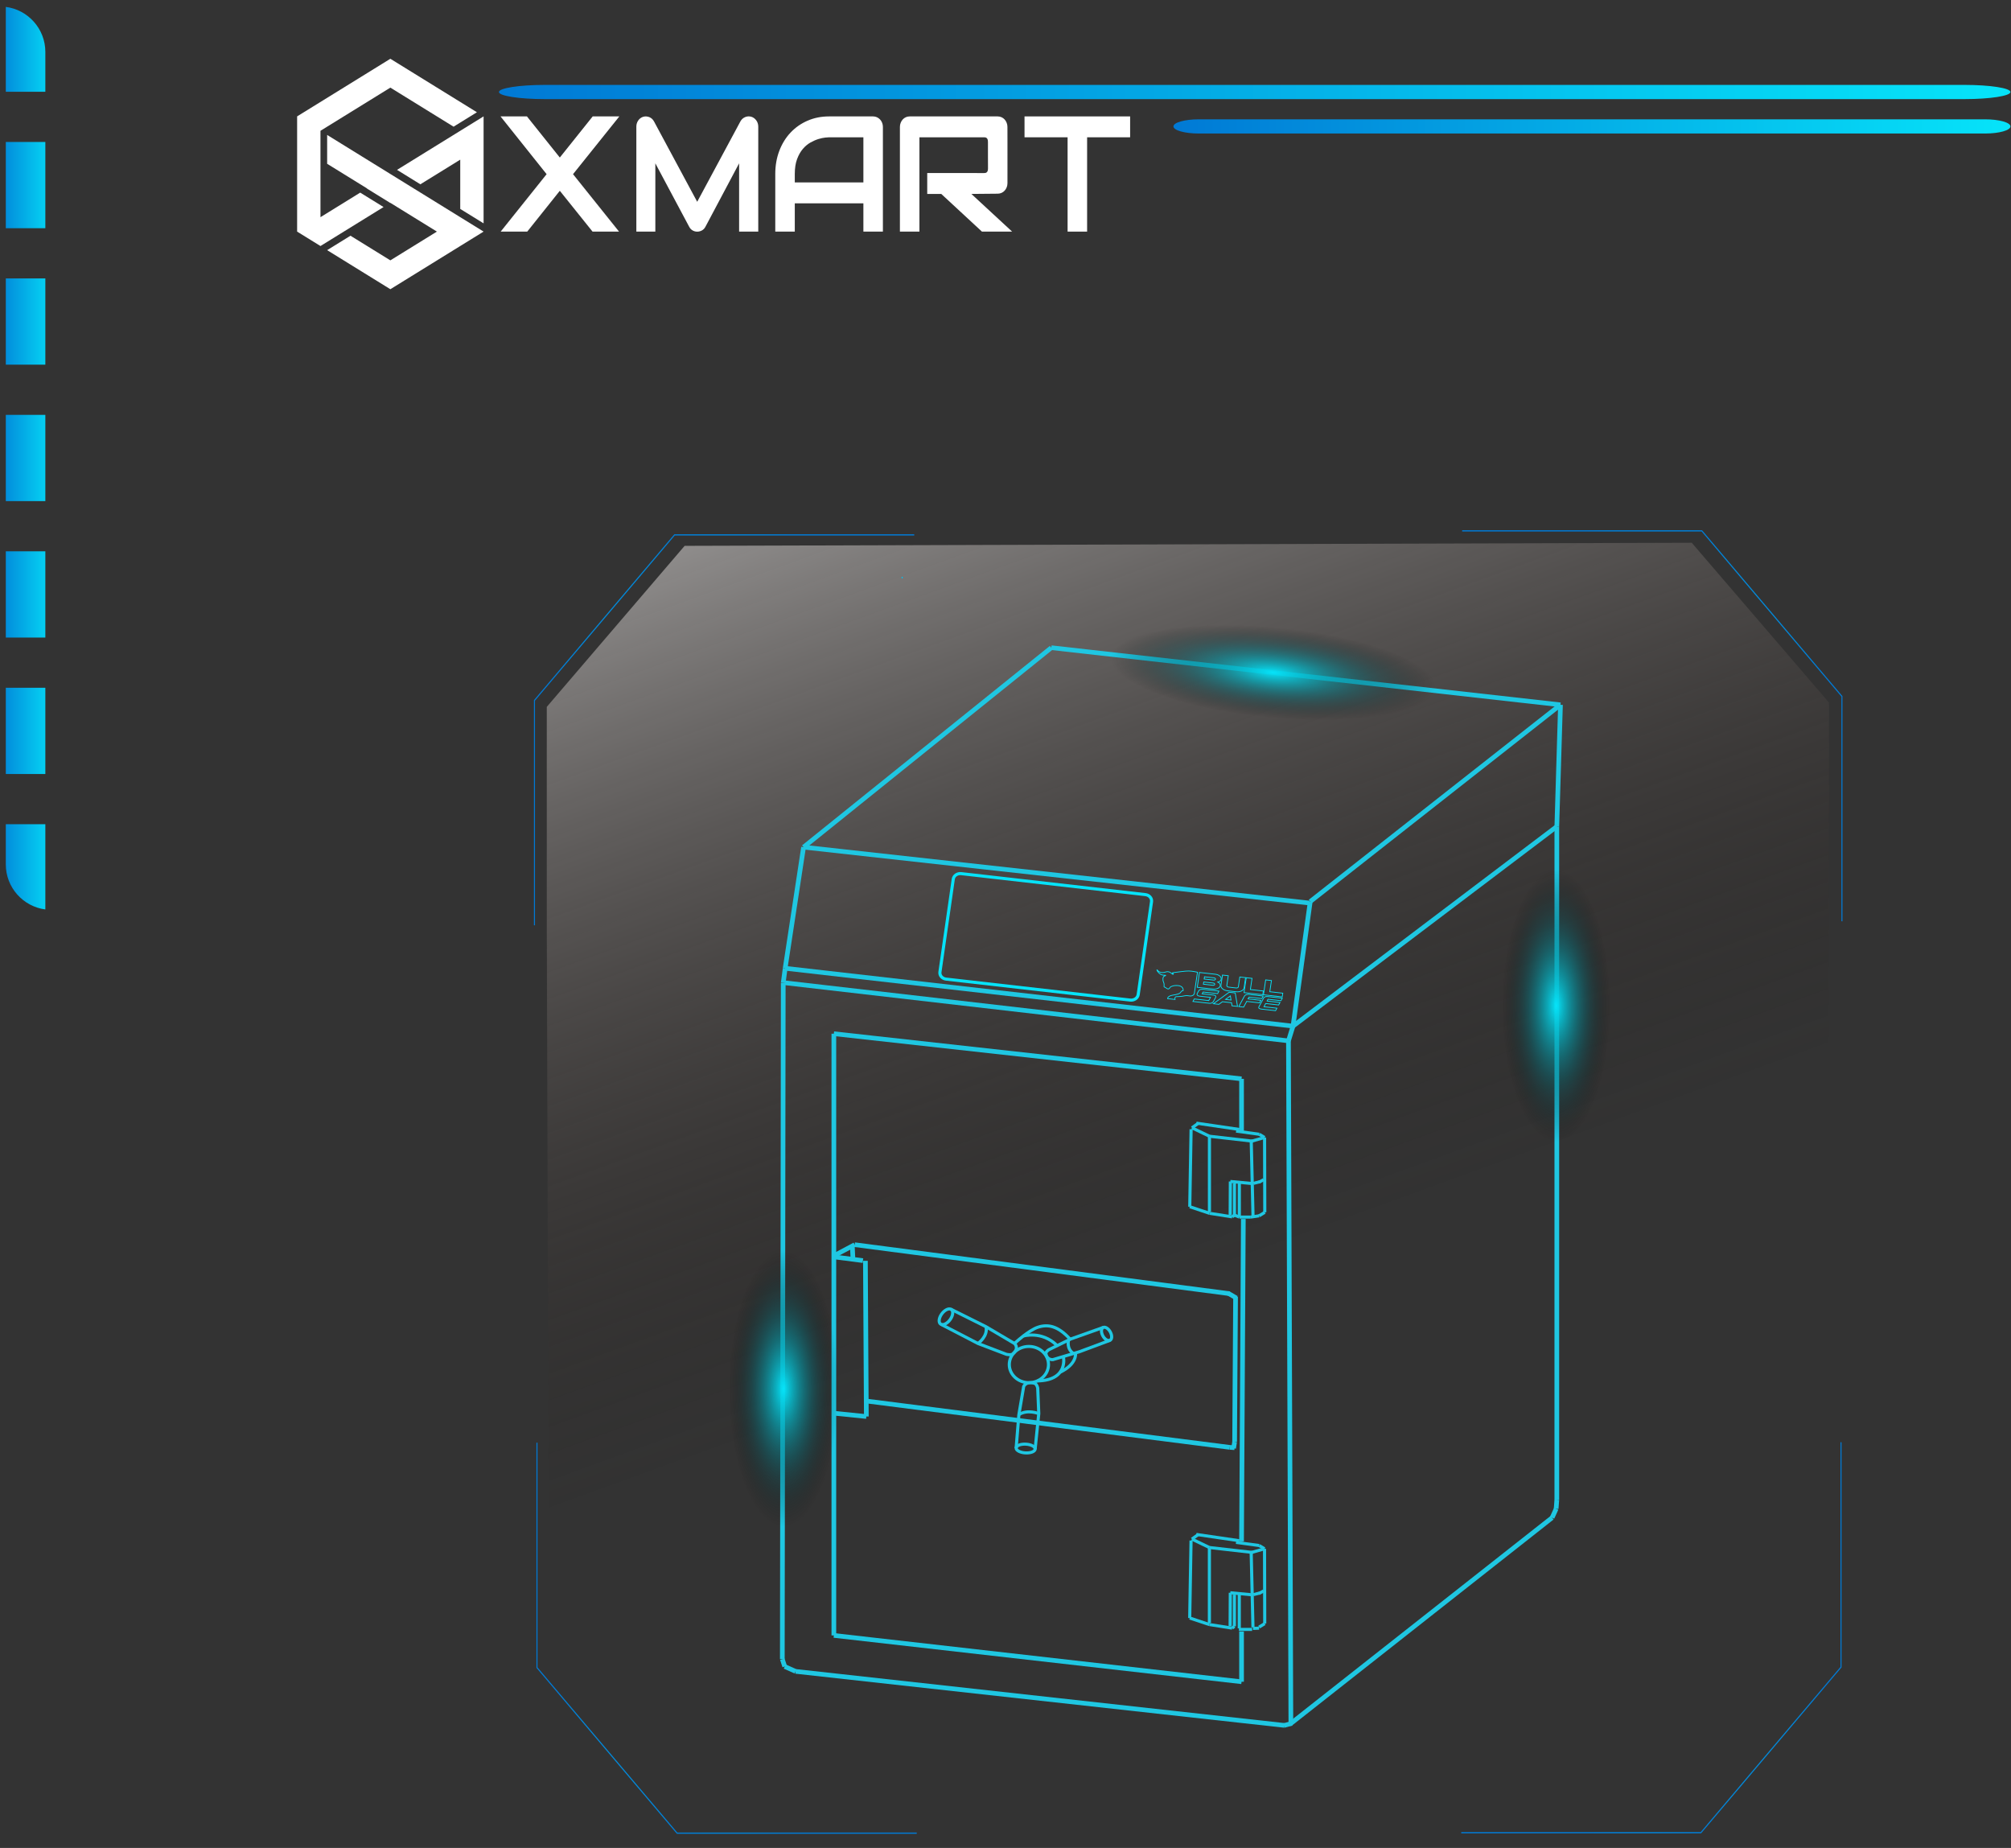 <?xml version="1.0" encoding="UTF-8" standalone="no"?>
<!-- Created with Inkscape (http://www.inkscape.org/) -->

<svg
   version="1.1"
   id="svg1049"
   width="1719.341"
   height="1579.687"
   viewBox="0 0 1719.341 1579.687"
   xmlns:xlink="http://www.w3.org/1999/xlink"
   xmlns="http://www.w3.org/2000/svg"
   xmlns:svg="http://www.w3.org/2000/svg">
  <rect x="0" y="0" width="1719.341" height="1579.687" fill="#333333" stroke="none"/>
  <defs
     id="defs1053">
    <linearGradient
       x1="0"
       y1="0"
       x2="1"
       y2="0"
       gradientUnits="userSpaceOnUse"
       gradientTransform="matrix(-533.582,1366.368,1366.368,533.582,2496.709,274.407)"
       spreadMethod="pad"
       id="linearGradient16115">
      <stop
         style="stop-color:#1e120d;stop-opacity:0;"
         offset="0.468"
         id="stop16111" />
      <stop
         style="stop-color:#f4f4f4;stop-opacity:0.934;"
         offset="1"
         id="stop16113" />
    </linearGradient>
    <linearGradient
       x1="0"
       y1="0"
       x2="1"
       y2="0"
       gradientUnits="userSpaceOnUse"
       gradientTransform="matrix(-41.292,0,0,-41.292,201.437,1705.181)"
       spreadMethod="pad"
       id="linearGradient7941">
      <stop
         style="stop-opacity:1;stop-color:#06e3f9"
         offset="0"
         id="stop7933" />
      <stop
         style="stop-opacity:1;stop-color:#06e3f9"
         offset="0.007"
         id="stop7935" />
      <stop
         style="stop-opacity:1;stop-color:#017ad5"
         offset="0.995"
         id="stop7937" />
      <stop
         style="stop-opacity:1;stop-color:#017ad5"
         offset="1"
         id="stop7939" />
    </linearGradient>
    <linearGradient
       x1="0"
       y1="0"
       x2="1"
       y2="0"
       gradientUnits="userSpaceOnUse"
       gradientTransform="matrix(-41.292,0,0,-41.292,201.437,1618.113)"
       spreadMethod="pad"
       id="linearGradient7965">
      <stop
         style="stop-opacity:1;stop-color:#06e3f9"
         offset="0"
         id="stop7957" />
      <stop
         style="stop-opacity:1;stop-color:#06e3f9"
         offset="0.007"
         id="stop7959" />
      <stop
         style="stop-opacity:1;stop-color:#017ad5"
         offset="0.995"
         id="stop7961" />
      <stop
         style="stop-opacity:1;stop-color:#017ad5"
         offset="1"
         id="stop7963" />
    </linearGradient>
    <linearGradient
       x1="0"
       y1="0"
       x2="1"
       y2="0"
       gradientUnits="userSpaceOnUse"
       gradientTransform="matrix(-41.292,0,0,-41.292,201.437,1530.611)"
       spreadMethod="pad"
       id="linearGradient7989">
      <stop
         style="stop-opacity:1;stop-color:#06e3f9"
         offset="0"
         id="stop7981" />
      <stop
         style="stop-opacity:1;stop-color:#06e3f9"
         offset="0.007"
         id="stop7983" />
      <stop
         style="stop-opacity:1;stop-color:#017ad5"
         offset="0.995"
         id="stop7985" />
      <stop
         style="stop-opacity:1;stop-color:#017ad5"
         offset="1"
         id="stop7987" />
    </linearGradient>
    <linearGradient
       x1="0"
       y1="0"
       x2="1"
       y2="0"
       gradientUnits="userSpaceOnUse"
       gradientTransform="matrix(-41.292,0,0,-41.292,201.437,1443.111)"
       spreadMethod="pad"
       id="linearGradient8013">
      <stop
         style="stop-opacity:1;stop-color:#06e3f9"
         offset="0"
         id="stop8005" />
      <stop
         style="stop-opacity:1;stop-color:#06e3f9"
         offset="0.007"
         id="stop8007" />
      <stop
         style="stop-opacity:1;stop-color:#017ad5"
         offset="0.995"
         id="stop8009" />
      <stop
         style="stop-opacity:1;stop-color:#017ad5"
         offset="1"
         id="stop8011" />
    </linearGradient>
    <linearGradient
       x1="0"
       y1="0"
       x2="1"
       y2="0"
       gradientUnits="userSpaceOnUse"
       gradientTransform="matrix(-41.292,0,0,-41.292,201.437,1355.609)"
       spreadMethod="pad"
       id="linearGradient8037">
      <stop
         style="stop-opacity:1;stop-color:#06e3f9"
         offset="0"
         id="stop8029" />
      <stop
         style="stop-opacity:1;stop-color:#06e3f9"
         offset="0.007"
         id="stop8031" />
      <stop
         style="stop-opacity:1;stop-color:#017ad5"
         offset="0.995"
         id="stop8033" />
      <stop
         style="stop-opacity:1;stop-color:#017ad5"
         offset="1"
         id="stop8035" />
    </linearGradient>
    <linearGradient
       x1="0"
       y1="0"
       x2="1"
       y2="0"
       gradientUnits="userSpaceOnUse"
       gradientTransform="matrix(-41.292,0,0,-41.292,201.437,1268.108)"
       spreadMethod="pad"
       id="linearGradient8061">
      <stop
         style="stop-opacity:1;stop-color:#06e3f9"
         offset="0"
         id="stop8053" />
      <stop
         style="stop-opacity:1;stop-color:#06e3f9"
         offset="0.007"
         id="stop8055" />
      <stop
         style="stop-opacity:1;stop-color:#017ad5"
         offset="0.995"
         id="stop8057" />
      <stop
         style="stop-opacity:1;stop-color:#017ad5"
         offset="1"
         id="stop8059" />
    </linearGradient>
    <linearGradient
       x1="0"
       y1="0"
       x2="1"
       y2="0"
       gradientUnits="userSpaceOnUse"
       gradientTransform="matrix(-41.292,0,0,-41.292,201.437,1180.923)"
       spreadMethod="pad"
       id="linearGradient8085">
      <stop
         style="stop-opacity:1;stop-color:#06e3f9"
         offset="0"
         id="stop8077" />
      <stop
         style="stop-opacity:1;stop-color:#06e3f9"
         offset="0.007"
         id="stop8079" />
      <stop
         style="stop-opacity:1;stop-color:#017ad5"
         offset="0.995"
         id="stop8081" />
      <stop
         style="stop-opacity:1;stop-color:#017ad5"
         offset="1"
         id="stop8083" />
    </linearGradient>
    <linearGradient
       x1="0"
       y1="0"
       x2="1"
       y2="0"
       gradientUnits="userSpaceOnUse"
       gradientTransform="matrix(-536.844,0,0,536.844,1453.869,1655.743)"
       spreadMethod="pad"
       id="linearGradient8765">
      <stop
         style="stop-opacity:1;stop-color:#06e3f9"
         offset="0"
         id="stop8757" />
      <stop
         style="stop-opacity:1;stop-color:#06e3f9"
         offset="0.007"
         id="stop8759" />
      <stop
         style="stop-opacity:1;stop-color:#017ad5"
         offset="0.995"
         id="stop8761" />
      <stop
         style="stop-opacity:1;stop-color:#017ad5"
         offset="1"
         id="stop8763" />
    </linearGradient>
    <linearGradient
       x1="0"
       y1="0"
       x2="1"
       y2="0"
       gradientUnits="userSpaceOnUse"
       gradientTransform="matrix(-969.47,0,0,969.47,1453.869,1677.812)"
       spreadMethod="pad"
       id="linearGradient8829">
      <stop
         style="stop-opacity:1;stop-color:#06e3f9"
         offset="0"
         id="stop8821" />
      <stop
         style="stop-opacity:1;stop-color:#06e3f9"
         offset="0.007"
         id="stop8823" />
      <stop
         style="stop-opacity:1;stop-color:#017ad5"
         offset="0.995"
         id="stop8825" />
      <stop
         style="stop-opacity:1;stop-color:#017ad5"
         offset="1"
         id="stop8827" />
    </linearGradient>
    <clipPath
       clipPathUnits="userSpaceOnUse"
       id="clipPath1403-3">
      <path
         d="m 742.849,1366.876 -0.302,-0.152 0.448,-0.895 0.301,0.151 0.305,0.152 -0.445,0.896 z"
         id="path1401-8" />
    </clipPath>
    <radialGradient
       fx="0"
       fy="0"
       cx="0"
       cy="0"
       r="1"
       gradientUnits="userSpaceOnUse"
       gradientTransform="matrix(0.91,0,0,-0.91,743.073,1366.424)"
       spreadMethod="pad"
       id="radialGradient1417-0">
      <stop
         style="stop-opacity:1;stop-color:#06e3f9"
         offset="0"
         id="stop1409-0" />
      <stop
         style="stop-opacity:1;stop-color:#06e3f9"
         offset="0.007"
         id="stop1411-6" />
      <stop
         style="stop-opacity:1;stop-color:#017ad5"
         offset="0.995"
         id="stop1413-9" />
      <stop
         style="stop-opacity:1;stop-color:#017ad5"
         offset="1"
         id="stop1415-1" />
    </radialGradient>
    <clipPath
       clipPathUnits="userSpaceOnUse"
       id="clipPath7903-3">
      <path
         d="m 164.363,1736.38 c 18.146,0 32.858,-14.712 32.858,-32.857 v 0 -553.913 553.913 c 0,18.145 -14.712,32.857 -32.858,32.857 z m 0,-553.912 c 0,-18.148 14.711,-32.858 32.858,-32.858 v 0 c -18.147,0 -32.858,14.71 -32.858,32.858 z"
         id="path7901-6" />
    </clipPath>
    <radialGradient
       fx="0"
       fy="0"
       cx="0"
       cy="0"
       r="1"
       gradientUnits="userSpaceOnUse"
       gradientTransform="matrix(-208.153,0,0,-208.153,180.792,1442.995)"
       spreadMethod="pad"
       id="radialGradient7917-7">
      <stop
         style="stop-opacity:1;stop-color:#06e3f9"
         offset="0"
         id="stop7909-0" />
      <stop
         style="stop-opacity:1;stop-color:#06e3f9"
         offset="0.007"
         id="stop7911-8" />
      <stop
         style="stop-opacity:1;stop-color:#017ad5"
         offset="0.995"
         id="stop7913-6" />
      <stop
         style="stop-opacity:1;stop-color:#017ad5"
         offset="1"
         id="stop7915-9" />
    </radialGradient>
    <clipPath
       clipPathUnits="userSpaceOnUse"
       id="clipPath7927-6">
      <path
         d="m 168.11,1677.973 h 25.363 v 25.549 c 0,14.78 -11.074,27.023 -25.363,28.867 v 0 z"
         id="path7925-1" />
    </clipPath>
    <clipPath
       clipPathUnits="userSpaceOnUse"
       id="clipPath7951-9">
      <path
         d="m 168.11,1590.472 h 25.363 v 55.282 H 168.11 Z"
         id="path7949-7" />
    </clipPath>
    <clipPath
       clipPathUnits="userSpaceOnUse"
       id="clipPath7975-6">
      <path
         d="m 168.11,1502.969 h 25.363 v 55.283 H 168.11 Z"
         id="path7973-2" />
    </clipPath>
    <clipPath
       clipPathUnits="userSpaceOnUse"
       id="clipPath7999-0">
      <path
         d="m 168.11,1415.47 h 25.363 v 55.282 H 168.11 Z"
         id="path7997-7" />
    </clipPath>
    <clipPath
       clipPathUnits="userSpaceOnUse"
       id="clipPath8023-7">
      <path
         d="m 168.11,1327.968 h 25.363 v 55.282 H 168.11 Z"
         id="path8021-3" />
    </clipPath>
    <clipPath
       clipPathUnits="userSpaceOnUse"
       id="clipPath8047-1">
      <path
         d="m 168.11,1240.466 h 25.363 v 55.283 H 168.11 Z"
         id="path8045-4" />
    </clipPath>
    <clipPath
       clipPathUnits="userSpaceOnUse"
       id="clipPath8071-9">
      <path
         d="m 168.11,1208.246 v -25.778 c 0,-14.782 11.076,-27.025 25.363,-28.87 v 0 54.648 z"
         id="path8069-6" />
    </clipPath>
    <clipPath
       clipPathUnits="userSpaceOnUse"
       id="clipPath8751-6">
      <path
         d="m 933.253,1660.295 c -8.963,0 -16.229,-2.037 -16.229,-4.551 v 0 c 0,-2.517 7.266,-4.554 16.229,-4.554 v 0 h 504.386 c 8.966,0 16.23,2.037 16.23,4.554 v 0 c 0,2.514 -7.264,4.551 -16.23,4.551 v 0 z"
         id="path8749-1" />
    </clipPath>
    <clipPath
       clipPathUnits="userSpaceOnUse"
       id="clipPath8775-3">
      <path
         d="M 0,1920 H 3072 V 0 H 0 Z"
         id="path8773-4" />
    </clipPath>
    <clipPath
       clipPathUnits="userSpaceOnUse"
       id="clipPath8815-1">
      <path
         d="m 513.706,1682.364 c -16.186,0 -29.308,-2.037 -29.308,-4.552 v 0 c 0,-2.516 13.122,-4.553 29.308,-4.553 v 0 h 910.855 c 16.191,0 29.308,2.037 29.308,4.553 v 0 c 0,2.515 -13.117,4.552 -29.308,4.552 v 0 z"
         id="path8813-9" />
    </clipPath>
    <clipPath
       clipPathUnits="userSpaceOnUse"
       id="clipPath8839-1">
      <path
         d="M 508.464,811.641 V 667.24 l 90.061,-106.391 h 153.853 v 0.786 H 598.801 L 509.13,667.566 v 144.075 z"
         id="path8837-9" />
    </clipPath>
    <radialGradient
       fx="0"
       fy="0"
       cx="0"
       cy="0"
       r="1"
       gradientUnits="userSpaceOnUse"
       gradientTransform="matrix(114.481,0,0,135.241,630.421,686.245)"
       spreadMethod="pad"
       id="radialGradient8853-7">
      <stop
         style="stop-opacity:1;stop-color:#06e3f9"
         offset="0"
         id="stop8845-5" />
      <stop
         style="stop-opacity:1;stop-color:#06e3f9"
         offset="0.007"
         id="stop8847-0" />
      <stop
         style="stop-opacity:1;stop-color:#017ad5"
         offset="0.995"
         id="stop8849-0" />
      <stop
         style="stop-opacity:1;stop-color:#017ad5"
         offset="1"
         id="stop8851-9" />
    </radialGradient>
    <clipPath
       clipPathUnits="userSpaceOnUse"
       id="clipPath8893-2">
      <path
         d="M 0,1920 H 3072 V 0 H 0 Z"
         id="path8891-5" />
    </clipPath>
    <clipPath
       clipPathUnits="userSpaceOnUse"
       id="clipPath9341-2">
      <path
         d="m 1044.99,1395.8 h 233.05 V 800.027 h -233.05 z"
         id="path9339-8" />
    </clipPath>
    <clipPath
       clipPathUnits="userSpaceOnUse"
       id="clipPath9345-0">
      <path
         d="m 1044.989,1097.914 c 0,-164.519 52.169,-297.887 116.525,-297.887 v 0 c 64.205,0 116.282,132.738 116.523,296.731 v 0 2.311 c -0.241,163.993 -52.318,296.732 -116.523,296.732 v 0 c -64.356,0 -116.525,-133.368 -116.525,-297.887"
         id="path9343-9" />
    </clipPath>
    <radialGradient
       fx="0"
       fy="0"
       cx="0"
       cy="0"
       r="1"
       gradientUnits="userSpaceOnUse"
       gradientTransform="matrix(0,-297.876,116.528,0,1161.514,1097.914)"
       spreadMethod="pad"
       id="radialGradient9353-4">
      <stop
         style="stop-opacity:1;stop-color:#06e3f9"
         offset="0"
         id="stop9347-0" />
      <stop
         style="stop-color:#000000;stop-opacity:0;"
         offset="0.297"
         id="stop9349-7" />
      <stop
         style="stop-color:#000000;stop-opacity:0;"
         offset="1"
         id="stop9351-4" />
    </radialGradient>
    <clipPath
       clipPathUnits="userSpaceOnUse"
       id="clipPath9375-7">
      <path
         d="M 550.464,1147.39 H 783.513 V 551.615 H 550.464 Z"
         id="path9373-6" />
    </clipPath>
    <clipPath
       clipPathUnits="userSpaceOnUse"
       id="clipPath9379-0">
      <path
         d="m 550.464,849.502 c 0,-164.519 52.17,-297.887 116.525,-297.887 v 0 c 64.355,0 116.524,133.368 116.524,297.887 v 0 c 0,164.518 -52.169,297.886 -116.524,297.886 v 0 c -64.355,0 -116.525,-133.368 -116.525,-297.886"
         id="path9377-3" />
    </clipPath>
    <radialGradient
       fx="0"
       fy="0"
       cx="0"
       cy="0"
       r="1"
       gradientUnits="userSpaceOnUse"
       gradientTransform="matrix(0,-297.876,116.528,0,666.989,849.501)"
       spreadMethod="pad"
       id="radialGradient9387-0">
      <stop
         style="stop-opacity:1;stop-color:#06e3f9"
         offset="0"
         id="stop9381-4" />
      <stop
         style="stop-color:#000000;stop-opacity:0;"
         offset="0.301"
         id="stop9383-5" />
      <stop
         style="stop-color:#000000;stop-opacity:0;"
         offset="1"
         id="stop9385-7" />
    </radialGradient>
    <clipPath
       clipPathUnits="userSpaceOnUse"
       id="clipPath9409-4">
      <path
         d="m 590.61,1502.08 h 779.41 V 1125.8 H 590.61 Z"
         id="path9407-3" />
    </clipPath>
    <clipPath
       clipPathUnits="userSpaceOnUse"
       id="clipPath9413-1">
      <path
         d="m 873.853,1417.984 c -136.217,-0.161 -237.212,-26.57 -243.157,-68.897 v 0 c -0.174,-1.237 -0.265,-2.476 -0.275,-3.719 v 0 -0.444 c 0.419,-52.929 148.004,-109.972 336.143,-128.887 v 0 c 40.907,-4.113 80.454,-6.093 117.446,-6.146 v 0 h 3.041 c 136.071,0.197 236.941,26.599 242.881,68.896 v 0 c 0.169,1.208 0.26,2.415 0.273,3.628 v 0 0.629 c -0.584,52.904 -148.109,109.89 -336.142,128.794 v 0 c -41.013,4.123 -80.646,6.103 -117.719,6.146 v 0 z"
         id="path9411-3" />
    </clipPath>
    <radialGradient
       fx="0"
       fy="0"
       cx="0"
       cy="0"
       r="1"
       gradientUnits="userSpaceOnUse"
       gradientTransform="matrix(-349.605,35.148,-13.75,-97.904,980.314,1313.937)"
       spreadMethod="pad"
       id="radialGradient9421-4">
      <stop
         style="stop-opacity:1;stop-color:#06e3f9"
         offset="0"
         id="stop9415-6" />
      <stop
         style="stop-color:#000000;stop-opacity:0;"
         offset="0.297"
         id="stop9417-7" />
      <stop
         style="stop-color:#000000;stop-opacity:0;"
         offset="1"
         id="stop9419-4" />
    </radialGradient>
    <clipPath
       clipPathUnits="userSpaceOnUse"
       id="clipPath9443-6">
      <path
         d="m 1102.199,1396.79 v -0.787 h 153.577 l 89.671,-105.93 v -144.075 h 0.666 v 144.4 l -90.06,106.392 z"
         id="path9441-8" />
    </clipPath>
    <radialGradient
       fx="0"
       fy="0"
       cx="0"
       cy="0"
       r="1"
       gradientUnits="userSpaceOnUse"
       gradientTransform="matrix(-114.481,0,0,-135.241,1224.156,1271.394)"
       spreadMethod="pad"
       id="radialGradient9457-8">
      <stop
         style="stop-opacity:1;stop-color:#06e3f9"
         offset="0"
         id="stop9449-0" />
      <stop
         style="stop-opacity:1;stop-color:#06e3f9"
         offset="0.007"
         id="stop9451-4" />
      <stop
         style="stop-opacity:1;stop-color:#017ad5"
         offset="0.995"
         id="stop9453-5" />
      <stop
         style="stop-opacity:1;stop-color:#017ad5"
         offset="1"
         id="stop9455-6" />
    </radialGradient>
    <clipPath
       clipPathUnits="userSpaceOnUse"
       id="clipPath9467-1">
      <path
         d="m 596.912,1394.207 -90.061,-106.392 v -144.4 h 0.666 v 144.075 l 89.672,105.931 h 153.576 v 0.786 z"
         id="path9465-7" />
    </clipPath>
    <radialGradient
       fx="0"
       fy="0"
       cx="0"
       cy="0"
       r="1"
       gradientUnits="userSpaceOnUse"
       gradientTransform="matrix(114.481,0,0,-135.241,628.808,1268.811)"
       spreadMethod="pad"
       id="radialGradient9481-7">
      <stop
         style="stop-opacity:1;stop-color:#06e3f9"
         offset="0"
         id="stop9473-9" />
      <stop
         style="stop-opacity:1;stop-color:#06e3f9"
         offset="0.007"
         id="stop9475-1" />
      <stop
         style="stop-opacity:1;stop-color:#017ad5"
         offset="0.995"
         id="stop9477-5" />
      <stop
         style="stop-opacity:1;stop-color:#017ad5"
         offset="1"
         id="stop9479-5" />
    </radialGradient>
    <clipPath
       clipPathUnits="userSpaceOnUse"
       id="clipPath9491-4">
      <path
         d="M 1344.863,811.937 V 667.862 L 1255.192,561.93 h -153.577 v -0.785 h 153.854 l 90.06,106.391 v 144.401 z"
         id="path9489-4" />
    </clipPath>
    <radialGradient
       fx="0"
       fy="0"
       cx="0"
       cy="0"
       r="1"
       gradientUnits="userSpaceOnUse"
       gradientTransform="matrix(-114.481,0,0,135.241,1223.572,686.54)"
       spreadMethod="pad"
       id="radialGradient9505-3">
      <stop
         style="stop-opacity:1;stop-color:#06e3f9"
         offset="0"
         id="stop9497-0" />
      <stop
         style="stop-opacity:1;stop-color:#06e3f9"
         offset="0.007"
         id="stop9499-4" />
      <stop
         style="stop-opacity:1;stop-color:#017ad5"
         offset="0.995"
         id="stop9501-1" />
      <stop
         style="stop-opacity:1;stop-color:#017ad5"
         offset="1"
         id="stop9503-1" />
    </radialGradient>
    <linearGradient
       xlink:href="#linearGradient16115"
       id="linearGradient16108"
       gradientUnits="userSpaceOnUse"
       gradientTransform="matrix(-529.903,1344.265,1356.948,524.95,1156.874,283.269)"
       x1="0"
       y1="0"
       x2="1"
       y2="0"
       spreadMethod="pad" />
  </defs>
  <g
     id="g1057"
     transform="matrix(1.333,0,0,-1.333,-162.432,2304.971)">
    <g
       id="g8137"
       transform="matrix(1.003,0,0,1,-1.426,0)">
      <path
         d="m 472.563,1136.451 v 139.404 l 88.143,103.259 644.022,1.986 87.762,-102.498 0.08,-602.355 -88.143,-102.943 -642.686,0.474 -87.761,102.498 z"
         style="fill:url(#linearGradient16108);stroke:none;stroke-width:0.988;stroke-dasharray:none"
         id="path9631-5" />
    </g>
    <g
       id="g1397"
       transform="translate(-42.539,-7.652)">
      <g
         id="g1399"
         clip-path="url(#clipPath1403-3)">
        <g
           id="g1405">
          <g
             id="g1407">
            <path
               d="m 742.849,1366.876 -0.302,-0.152 0.448,-0.895 0.301,0.151 0.305,0.152 -0.445,0.896 z"
               style="fill:url(#radialGradient1417-0);stroke:none"
               id="path1419" />
          </g>
        </g>
      </g>
    </g>
    <g
       id="g7897"
       transform="translate(-42.539,-7.652)">
      <g
         id="g7899"
         clip-path="url(#clipPath7903-3)">
        <g
           id="g7905">
          <g
             id="g7907">
            <path
               d="m 164.363,1736.38 c 18.146,0 32.858,-14.712 32.858,-32.857 v 0 -553.913 553.913 c 0,18.145 -14.712,32.857 -32.858,32.857 z m 0,-553.912 c 0,-18.148 14.711,-32.858 32.858,-32.858 v 0 c -18.147,0 -32.858,14.71 -32.858,32.858 z"
               style="fill:url(#radialGradient7917-7);stroke:none"
               id="path7919" />
          </g>
        </g>
      </g>
    </g>
    <g
       id="g7921"
       transform="translate(-42.539,-7.652)">
      <g
         id="g7923"
         clip-path="url(#clipPath7927-6)">
        <g
           id="g7929">
          <g
             id="g7931">
            <path
               d="m 168.11,1677.973 h 25.363 v 25.549 c 0,14.78 -11.074,27.023 -25.363,28.867 v 0 z"
               style="fill:url(#linearGradient7941);stroke:none"
               id="path7943" />
          </g>
        </g>
      </g>
    </g>
    <g
       id="g7945"
       transform="translate(-42.539,-7.652)">
      <g
         id="g7947"
         clip-path="url(#clipPath7951-9)">
        <g
           id="g7953">
          <g
             id="g7955">
            <path
               d="m 168.11,1590.472 h 25.363 v 55.282 H 168.11 Z"
               style="fill:url(#linearGradient7965);stroke:none"
               id="path7967" />
          </g>
        </g>
      </g>
    </g>
    <g
       id="g7969"
       transform="translate(-42.539,-7.652)">
      <g
         id="g7971"
         clip-path="url(#clipPath7975-6)">
        <g
           id="g7977">
          <g
             id="g7979">
            <path
               d="m 168.11,1502.969 h 25.363 v 55.283 H 168.11 Z"
               style="fill:url(#linearGradient7989);stroke:none"
               id="path7991" />
          </g>
        </g>
      </g>
    </g>
    <g
       id="g7993"
       transform="translate(-42.539,-7.652)">
      <g
         id="g7995"
         clip-path="url(#clipPath7999-0)">
        <g
           id="g8001">
          <g
             id="g8003">
            <path
               d="m 168.11,1415.47 h 25.363 v 55.282 H 168.11 Z"
               style="fill:url(#linearGradient8013);stroke:none"
               id="path8015" />
          </g>
        </g>
      </g>
    </g>
    <g
       id="g8017"
       transform="translate(-42.539,-7.652)">
      <g
         id="g8019"
         clip-path="url(#clipPath8023-7)">
        <g
           id="g8025">
          <g
             id="g8027">
            <path
               d="m 168.11,1327.968 h 25.363 v 55.282 H 168.11 Z"
               style="fill:url(#linearGradient8037);stroke:none"
               id="path8039" />
          </g>
        </g>
      </g>
    </g>
    <g
       id="g8041"
       transform="translate(-42.539,-7.652)">
      <g
         id="g8043"
         clip-path="url(#clipPath8047-1)">
        <g
           id="g8049">
          <g
             id="g8051">
            <path
               d="m 168.11,1240.466 h 25.363 v 55.283 H 168.11 Z"
               style="fill:url(#linearGradient8061);stroke:none"
               id="path8063" />
          </g>
        </g>
      </g>
    </g>
    <g
       id="g8065"
       transform="translate(-42.539,-7.652)">
      <g
         id="g8067"
         clip-path="url(#clipPath8071-9)">
        <g
           id="g8073">
          <g
             id="g8075">
            <path
               d="m 168.11,1208.246 v -25.778 c 0,-14.782 11.076,-27.025 25.363,-28.87 v 0 54.648 z"
               style="fill:url(#linearGradient8085);stroke:none"
               id="path8087" />
          </g>
        </g>
      </g>
    </g>
    <g
       id="g8745"
       transform="translate(-42.539,-7.652)">
      <g
         id="g8747"
         clip-path="url(#clipPath8751-6)">
        <g
           id="g8753">
          <g
             id="g8755">
            <path
               d="m 933.253,1660.295 c -8.963,0 -16.229,-2.037 -16.229,-4.551 v 0 c 0,-2.517 7.266,-4.554 16.229,-4.554 v 0 h 504.386 c 8.966,0 16.23,2.037 16.23,4.554 v 0 c 0,2.514 -7.264,4.551 -16.23,4.551 v 0 z"
               style="fill:url(#linearGradient8765);stroke:none"
               id="path8767" />
          </g>
        </g>
      </g>
    </g>
    <g
       id="g8769"
       transform="translate(-42.539,-7.652)">
      <g
         id="g8771"
         clip-path="url(#clipPath8775-3)">
        <g
           id="g8777"
           transform="translate(523.452,1635.789)">
          <path
             d="m 0,0 21.087,26.373 h 17.09 L 8.475,-10.671 37.984,-47.504 H 20.994 L 0,-21.331 -20.89,-47.504 h -17.042 l 29.463,36.833 -29.56,37.044 h 16.946 z"
             style="fill:#ffffff;fill-opacity:1;fill-rule:nonzero;stroke:none"
             id="path8779" />
        </g>
        <g
           id="g8781"
           transform="translate(650.731,1588.292)">
          <path
             d="M 0,0 H -12.277 V 43.778 L -33.872,3.122 c -0.533,-1.032 -1.273,-1.815 -2.227,-2.351 -0.95,-0.536 -1.978,-0.806 -3.066,-0.806 -1.063,0 -2.055,0.27 -2.976,0.806 -0.92,0.536 -1.65,1.319 -2.176,2.351 L -66.011,43.778 V 0 h -12.183 v 67.301 c 0,1.499 0.413,2.835 1.242,4.012 0.829,1.164 1.914,1.95 3.257,2.349 0.653,0.167 1.312,0.228 1.968,0.174 0.657,-0.046 1.286,-0.198 1.897,-0.445 0.61,-0.253 1.163,-0.608 1.666,-1.056 0.499,-0.453 0.92,-0.993 1.266,-1.631 l 27.733,-51.59 27.735,51.59 c 0.718,1.274 1.708,2.175 2.978,2.705 1.264,0.538 2.581,0.624 3.954,0.253 1.311,-0.399 2.39,-1.185 3.235,-2.349 C -0.418,70.136 0,68.8 0,67.301 Z"
             style="fill:#ffffff;fill-opacity:1;fill-rule:nonzero;stroke:none"
             id="path8783" />
        </g>
        <g
           id="g8785"
           transform="translate(674.16,1619.819)">
          <path
             d="M 0,0 H 44 V 28.951 H 21.998 c -0.385,0 -1.2,-0.061 -2.435,-0.18 C 18.332,28.649 16.901,28.344 15.282,27.869 13.66,27.386 11.955,26.646 10.155,25.652 8.356,24.659 6.705,23.282 5.199,21.533 3.689,19.784 2.44,17.589 1.468,14.96 0.485,12.336 0,9.151 0,5.41 Z M 56.515,-31.533 H 44 v 18.137 H 0 V -31.533 H -12.518 V 5.41 c 0,5.387 0.866,10.351 2.596,14.886 1.733,4.528 4.141,8.426 7.222,11.694 3.083,3.26 6.722,5.803 10.929,7.624 4.205,1.82 8.791,2.729 13.769,2.729 h 28.21 c 0.864,0 1.685,-0.171 2.455,-0.517 0.764,-0.346 1.444,-0.826 2.022,-1.443 0.578,-0.612 1.026,-1.336 1.348,-2.165 0.32,-0.82 0.482,-1.696 0.482,-2.625 z"
             style="fill:#ffffff;fill-opacity:1;fill-rule:nonzero;stroke:none"
             id="path8787" />
        </g>
        <g
           id="g8789"
           transform="translate(795.435,1625.827)">
          <path
             d="M 0,0 C 0.258,0 0.542,0.015 0.843,0.056 1.149,0.084 1.438,0.199 1.711,0.387 1.984,0.582 2.208,0.868 2.383,1.265 2.561,1.657 2.648,2.23 2.648,2.992 l -0.031,8.514 v 8.446 c 0,0.761 -0.087,1.328 -0.263,1.725 -0.178,0.397 -0.4,0.685 -0.675,0.877 -0.272,0.189 -0.561,0.303 -0.866,0.33 -0.3,0.043 -0.586,0.06 -0.842,0.06 h -41.305 v -60.486 h -12.517 v 67.127 c 0,0.929 0.16,1.806 0.484,2.625 0.32,0.829 0.757,1.552 1.322,2.166 0.56,0.615 1.227,1.096 1.996,1.443 0.772,0.345 1.609,0.515 2.51,0.515 h 47.51 8.833 c 0.901,0 1.738,-0.17 2.507,-0.515 0.77,-0.347 1.438,-0.828 1.997,-1.443 0.564,-0.614 1.003,-1.337 1.322,-2.166 0.324,-0.819 0.485,-1.696 0.485,-2.625 l 0.021,-9.527 V 11.506 L 15.133,-6.473 c 0,-0.926 -0.155,-1.804 -0.482,-2.621 -0.318,-0.832 -0.758,-1.554 -1.321,-2.167 -0.56,-0.616 -1.226,-1.097 -1.998,-1.447 -0.769,-0.34 -1.606,-0.513 -2.507,-0.513 l -16.844,-0.158 26.14,-24.163 H -1.234 l -26.088,24.163 h -9.007 V 0.016 h 28.31 z"
             style="fill:#ffffff;fill-opacity:1;fill-rule:nonzero;stroke:none"
             id="path8791" />
        </g>
        <g
           id="g8793"
           transform="translate(889.24,1648.771)">
          <path
             d="M 0,0 H -27.587 V -60.486 H -40.103 V 0 H -67.732 V 13.391 H 0 Z"
             style="fill:#ffffff;fill-opacity:1;fill-rule:nonzero;stroke:none"
             id="path8795" />
        </g>
        <g
           id="g8797"
           transform="translate(474.563,1662.179)">
          <path
             d="m 0,0 -36.929,-22.813 -18.592,-11.486 14.974,-9.254 25.57,15.8 V -59.351 L 0,-68.6 v 50.099 z"
             style="fill:#ffffff;fill-opacity:1;fill-rule:nonzero;stroke:none"
             id="path8799" />
        </g>
        <g
           id="g8801"
           transform="translate(414.764,1699.123)">
          <path
             d="m 0,0 -55.52,-34.3 -4.28,-2.645 v -18.501 -0.106 -5.285 -49.994 l 14.974,-9.252 v -0.003 l 14.976,9.255 25.487,15.746 -14.974,9.251 -25.489,-15.749 v 31.494 5.286 0.105 18.504 l 4.279,2.644 L 0,-18.501 40.543,-43.55 55.519,-34.3 Z"
             style="fill:#ffffff;fill-opacity:1;fill-rule:nonzero;stroke:none"
             id="path8803" />
        </g>
        <g
           id="g8805"
           transform="translate(459.588,1597.541)">
          <path
             d="m 0,0 v 0 l -23.796,14.705 -1.778,1.096 -4.276,2.638 -14.975,9.255 -40.546,25.05 V 34.24 l 25.574,-15.795 -0.085,-0.055 14.971,-9.251 0.086,0.055 V 9.191 L -40.548,6.55 -14.974,-9.249 -44.825,-27.69 -70.397,-11.893 -85.371,-21.144 -44.825,-46.197 0,-18.501 14.975,-9.249 Z"
             style="fill:#ffffff;fill-opacity:1;fill-rule:nonzero;stroke:none"
             id="path8807" />
        </g>
      </g>
    </g>
    <g
       id="g8809"
       transform="translate(-42.539,-7.652)">
      <g
         id="g8811"
         clip-path="url(#clipPath8815-1)">
        <g
           id="g8817">
          <g
             id="g8819">
            <path
               d="m 513.706,1682.364 c -16.186,0 -29.308,-2.037 -29.308,-4.552 v 0 c 0,-2.516 13.122,-4.553 29.308,-4.553 v 0 h 910.855 c 16.191,0 29.308,2.037 29.308,4.553 v 0 c 0,2.515 -13.117,4.552 -29.308,4.552 v 0 z"
               style="fill:url(#linearGradient8829);stroke:none"
               id="path8831" />
          </g>
        </g>
      </g>
    </g>
    <g
       id="g8833"
       transform="translate(-42.539,-7.652)">
      <g
         id="g8835"
         clip-path="url(#clipPath8839-1)">
        <g
           id="g8841">
          <g
             id="g8843">
            <path
               d="M 508.464,811.641 V 667.24 l 90.061,-106.391 h 153.853 v 0.786 H 598.801 L 509.13,667.566 v 144.075 z"
               style="fill:url(#radialGradient8853-7);stroke:none"
               id="path8855" />
          </g>
        </g>
      </g>
    </g>
    <g
       id="g8887"
       transform="matrix(1.002,0,0,0.989,-43.879,-1.611)">
      <g
         id="g8889"
         clip-path="url(#clipPath8893-2)">
        <g
           id="g8895"
           transform="translate(667.91,1112.748)">
          <path
             d="M 0,0 322.246,-37.639"
             style="fill:none;stroke:#1fc7e2;stroke-width:3;stroke-linecap:butt;stroke-linejoin:miter;stroke-miterlimit:10;stroke-dasharray:none;stroke-opacity:1"
             id="path8897" />
        </g>
        <g
           id="g8899"
           transform="translate(667.982,1122.175)">
          <path
             d="M 0,0 325.087,-37.511"
             style="fill:none;stroke:#1fc7e2;stroke-width:3;stroke-linecap:butt;stroke-linejoin:miter;stroke-miterlimit:10;stroke-dasharray:none;stroke-opacity:1"
             id="path8901" />
        </g>
        <g
           id="g8903"
           transform="translate(679.769,1200.717)">
          <path
             d="M 0,0 -11.787,-78.542"
             style="fill:none;stroke:#1fc7e2;stroke-width:3;stroke-linecap:butt;stroke-linejoin:miter;stroke-miterlimit:10;stroke-dasharray:none;stroke-opacity:1"
             id="path8905" />
        </g>
        <g
           id="g8907"
           transform="translate(1003.644,1164.464)">
          <path
             d="M 0,0 -323.875,36.252"
             style="fill:none;stroke:#1fc7e2;stroke-width:3;stroke-linecap:butt;stroke-linejoin:miter;stroke-miterlimit:10;stroke-dasharray:none;stroke-opacity:1"
             id="path8909" />
        </g>
        <g
           id="g8911"
           transform="translate(993.069,1084.665)">
          <path
             d="M 0,0 11.025,80.789"
             style="fill:none;stroke:#1fc7e2;stroke-width:3;stroke-linecap:butt;stroke-linejoin:miter;stroke-miterlimit:10;stroke-dasharray:none;stroke-opacity:1"
             id="path8913" />
        </g>
        <g
           id="g8915"
           transform="translate(1004.095,1165.454)">
          <path
             d="M 0,0 160.175,127.555"
             style="fill:none;stroke:#1fc7e2;stroke-width:3;stroke-linecap:butt;stroke-linejoin:miter;stroke-miterlimit:10;stroke-dasharray:none;stroke-opacity:1"
             id="path8917" />
        </g>
        <g
           id="g8919"
           transform="translate(993.069,1084.665)">
          <path
             d="M 0,0 168.866,129.439"
             style="fill:none;stroke:#1fc7e2;stroke-width:3;stroke-linecap:butt;stroke-linejoin:miter;stroke-miterlimit:10;stroke-dasharray:none;stroke-opacity:1"
             id="path8921" />
        </g>
        <g
           id="g8923"
           transform="translate(1164.27,1293.008)">
          <path
             d="M 0,0 -2.334,-78.904"
             style="fill:none;stroke:#1fc7e2;stroke-width:3;stroke-linecap:butt;stroke-linejoin:miter;stroke-miterlimit:10;stroke-dasharray:none;stroke-opacity:1"
             id="path8925" />
        </g>
        <g
           id="g8927"
           transform="translate(838.368,1330.042)">
          <path
             d="M 0,0 325.902,-37.033"
             style="fill:none;stroke:#1fc7e2;stroke-width:3;stroke-linecap:butt;stroke-linejoin:miter;stroke-miterlimit:10;stroke-dasharray:none;stroke-opacity:1"
             id="path8929" />
        </g>
        <g
           id="g8931"
           transform="translate(679.769,1200.717)">
          <path
             d="M 0,0 158.599,129.325"
             style="fill:none;stroke:#1fc7e2;stroke-width:3;stroke-linecap:butt;stroke-linejoin:miter;stroke-miterlimit:10;stroke-dasharray:none;stroke-opacity:1"
             id="path8933" />
        </g>
        <g
           id="g8935"
           transform="translate(666.766,1112.748)">
          <path
             d="M 0,0 -0.596,-438.557"
             style="fill:none;stroke:#1fc7e2;stroke-width:3;stroke-linecap:butt;stroke-linejoin:miter;stroke-miterlimit:10;stroke-dasharray:none;stroke-opacity:1"
             id="path8937" />
        </g>
        <g
           id="g8939"
           transform="translate(990.156,1075.109)">
          <path
             d="M 0,0 1.542,-442.608"
             style="fill:none;stroke:#1fc7e2;stroke-width:3;stroke-linecap:butt;stroke-linejoin:miter;stroke-miterlimit:10;stroke-dasharray:none;stroke-opacity:1"
             id="path8941" />
        </g>
        <g
           id="g8943"
           transform="translate(1161.936,1214.104)">
          <path
             d="M 0,0 -0.005,-436.504"
             style="fill:none;stroke:#1fc7e2;stroke-width:3;stroke-linecap:butt;stroke-linejoin:miter;stroke-miterlimit:10;stroke-dasharray:none;stroke-opacity:1"
             id="path8945" />
        </g>
        <g
           id="g8947"
           transform="translate(699.155,1079.748)">
          <path
             d="M 0,0 260.967,-29.263"
             style="fill:none;stroke:#1fc7e2;stroke-width:3;stroke-linecap:butt;stroke-linejoin:miter;stroke-miterlimit:10;stroke-dasharray:none;stroke-opacity:1"
             id="path8949" />
        </g>
        <g
           id="g8951"
           transform="translate(699.155,689.585)">
          <path
             d="M 0,0 260.967,-30.042"
             style="fill:none;stroke:#1fc7e2;stroke-width:3;stroke-linecap:butt;stroke-linejoin:miter;stroke-miterlimit:10;stroke-dasharray:none;stroke-opacity:1"
             id="path8953" />
        </g>
        <g
           id="g8955"
           transform="translate(699.155,1079.748)">
          <path
             d="M 0,0 V -390.164"
             style="fill:none;stroke:#1fc7e2;stroke-width:3;stroke-linecap:butt;stroke-linejoin:miter;stroke-miterlimit:10;stroke-dasharray:none;stroke-opacity:1"
             id="path8957" />
        </g>
        <g
           id="g8959"
           transform="translate(960.122,1016.58)">
          <path
             d="M 0,0 V 33.906"
             style="fill:none;stroke:#1fc7e2;stroke-width:3;stroke-linecap:butt;stroke-linejoin:miter;stroke-miterlimit:10;stroke-dasharray:none;stroke-opacity:1"
             id="path8961" />
        </g>
        <g
           id="g8963"
           transform="translate(961.267,959.613)">
          <path
             d="M 0,0 -1.146,-209.041"
             style="fill:none;stroke:#1fc7e2;stroke-width:3;stroke-linecap:butt;stroke-linejoin:miter;stroke-miterlimit:10;stroke-dasharray:none;stroke-opacity:1"
             id="path8965" />
        </g>
        <g
           id="g8967"
           transform="translate(960.122,659.543)">
          <path
             d="M 0,0 V 32.591"
             style="fill:none;stroke:#1fc7e2;stroke-width:3;stroke-linecap:butt;stroke-linejoin:miter;stroke-miterlimit:10;stroke-dasharray:none;stroke-opacity:1"
             id="path8969" />
        </g>
        <g
           id="g8971"
           transform="translate(667.982,1122.175)">
          <path
             d="M 0,0 -1.216,-9.427"
             style="fill:none;stroke:#1fc7e2;stroke-width:3;stroke-linecap:butt;stroke-linejoin:miter;stroke-miterlimit:10;stroke-dasharray:none;stroke-opacity:1"
             id="path8973" />
        </g>
        <g
           id="g8975"
           transform="translate(1158.912,765.913)">
          <path
             d="M 0,0 -167.214,-133.412"
             style="fill:none;stroke:#1fc7e2;stroke-width:3;stroke-linecap:butt;stroke-linejoin:miter;stroke-miterlimit:10;stroke-dasharray:none;stroke-opacity:1"
             id="path8977" />
        </g>
        <g
           id="g8979"
           transform="translate(674.631,666.275)">
          <path
             d="M 0,0 312.824,-35.016"
             style="fill:none;stroke:#1fc7e2;stroke-width:3;stroke-linecap:butt;stroke-linejoin:miter;stroke-miterlimit:10;stroke-dasharray:none;stroke-opacity:1"
             id="path8981" />
        </g>
        <g
           id="g8983"
           transform="translate(992.396,632.568)">
          <path
             d="M 0,0 -5.282,-1.408"
             style="fill:none;stroke:#1fc7e2;stroke-width:3;stroke-linecap:butt;stroke-linejoin:miter;stroke-miterlimit:10;stroke-dasharray:none;stroke-opacity:1"
             id="path8985" />
        </g>
        <g
           id="g8987"
           transform="translate(928.379,1018.726)">
          <path
             d="M 0,0 11.195,-5.462"
             style="fill:none;stroke:#1fc7e2;stroke-width:2;stroke-linecap:butt;stroke-linejoin:miter;stroke-miterlimit:10;stroke-dasharray:none;stroke-opacity:1"
             id="path8989" />
        </g>
        <g
           id="g8991"
           transform="translate(939.574,964.361)">
          <path
             d="M 0,0 V 48.903"
             style="fill:none;stroke:#1fc7e2;stroke-width:2;stroke-linecap:butt;stroke-linejoin:miter;stroke-miterlimit:10;stroke-dasharray:none;stroke-opacity:1"
             id="path8993" />
        </g>
        <g
           id="g8995"
           transform="translate(926.976,967.552)">
          <path
             d="M 0,0 12.598,-4.239"
             style="fill:none;stroke:#1fc7e2;stroke-width:2;stroke-linecap:butt;stroke-linejoin:miter;stroke-miterlimit:10;stroke-dasharray:none;stroke-opacity:1"
             id="path8997" />
        </g>
        <g
           id="g8999"
           transform="translate(927.831,1017.816)">
          <path
             d="M 0,0 -0.854,-50.265"
             style="fill:none;stroke:#1fc7e2;stroke-width:2;stroke-linecap:butt;stroke-linejoin:miter;stroke-miterlimit:10;stroke-dasharray:none;stroke-opacity:1"
             id="path9001" />
        </g>
        <g
           id="g9003"
           transform="translate(939.574,1013.264)">
          <path
             d="M 0,0 27.897,-3.226"
             style="fill:none;stroke:#1fc7e2;stroke-width:2;stroke-linecap:butt;stroke-linejoin:miter;stroke-miterlimit:10;stroke-dasharray:none;stroke-opacity:1"
             id="path9005" />
        </g>
        <g
           id="g9007"
           transform="translate(939.574,963.312)">
          <path
             d="M 0,0 14.549,-2.321"
             style="fill:none;stroke:#1fc7e2;stroke-width:2;stroke-linecap:butt;stroke-linejoin:miter;stroke-miterlimit:10;stroke-dasharray:none;stroke-opacity:1"
             id="path9009" />
        </g>
        <g
           id="g9011"
           transform="translate(966.326,1009.99)">
          <path
             d="M 0,0 1.145,-48.496"
             style="fill:none;stroke:#1fc7e2;stroke-width:2;stroke-linecap:butt;stroke-linejoin:miter;stroke-miterlimit:10;stroke-dasharray:none;stroke-opacity:1"
             id="path9013" />
        </g>
        <g
           id="g9015"
           transform="translate(974.868,1012.461)">
          <path
             d="M 0,0 0.131,-48.536"
             style="fill:none;stroke:#1fc7e2;stroke-width:2;stroke-linecap:butt;stroke-linejoin:miter;stroke-miterlimit:10;stroke-dasharray:none;stroke-opacity:1"
             id="path9017" />
        </g>
        <g
           id="g9019"
           transform="translate(958.716,1017.667)">
          <path
             d="M 0,0 -27.5,4.085"
             style="fill:none;stroke:#1fc7e2;stroke-width:2;stroke-linecap:butt;stroke-linejoin:miter;stroke-miterlimit:10;stroke-dasharray:none;stroke-opacity:1"
             id="path9021" />
        </g>
        <g
           id="g9023"
           transform="translate(966.326,1009.99)">
          <path
             d="M 0,0 8.542,2.471"
             style="fill:none;stroke:#1fc7e2;stroke-width:2;stroke-linecap:butt;stroke-linejoin:miter;stroke-miterlimit:10;stroke-dasharray:none;stroke-opacity:1"
             id="path9025" />
        </g>
        <g
           id="g9027"
           transform="translate(928.379,1018.726)">
          <path
             d="M 0,0 3.944,2.861"
             style="fill:none;stroke:#1fc7e2;stroke-width:2;stroke-linecap:butt;stroke-linejoin:miter;stroke-miterlimit:10;stroke-dasharray:none;stroke-opacity:1"
             id="path9029" />
        </g>
        <g
           id="g9031"
           transform="translate(956.627,1016.598)">
          <path
             d="M 0,0 14.851,-2.048"
             style="fill:none;stroke:#1fc7e2;stroke-width:2;stroke-linecap:butt;stroke-linejoin:miter;stroke-miterlimit:10;stroke-dasharray:none;stroke-opacity:1"
             id="path9033" />
        </g>
        <g
           id="g9035"
           transform="translate(974.868,1012.461)">
          <path
             d="M 0,0 -3.391,2.089"
             style="fill:none;stroke:#1fc7e2;stroke-width:2;stroke-linecap:butt;stroke-linejoin:miter;stroke-miterlimit:10;stroke-dasharray:none;stroke-opacity:1"
             id="path9037" />
        </g>
        <g
           id="g9039"
           transform="translate(888.88,1101.551)">
          <path
             d="m 0,0 -117.884,13.602 c -2.491,0.288 -4.252,2.343 -3.933,4.591 l 8.536,60.246 c 0.318,2.249 2.596,3.838 5.087,3.55 L 9.689,68.387 c 2.492,-0.287 4.253,-2.343 3.934,-4.591 L 5.087,3.55 C 4.769,1.302 2.491,-0.288 0,0 Z"
             style="fill:none;stroke:#06e3f9;stroke-width:2;stroke-linecap:butt;stroke-linejoin:miter;stroke-miterlimit:10;stroke-dasharray:none;stroke-opacity:1"
             id="path9041" />
        </g>
        <g
           id="g9043"
           transform="translate(952.474,911.191)">
          <path
             d="M 0,0 -239.977,31.751"
             style="fill:none;stroke:#1fc7e2;stroke-width:3;stroke-linecap:butt;stroke-linejoin:miter;stroke-miterlimit:10;stroke-dasharray:none;stroke-opacity:1"
             id="path9045" />
        </g>
        <g
           id="g9047"
           transform="translate(719.893,841.588)">
          <path
             d="M 0,0 232.681,-30.06"
             style="fill:none;stroke:#1fc7e2;stroke-width:3;stroke-linecap:butt;stroke-linejoin:miter;stroke-miterlimit:10;stroke-dasharray:none;stroke-opacity:1"
             id="path9049" />
        </g>
        <g
           id="g9051"
           transform="translate(712.497,942.942)">
          <path
             d="M 0,0 -13.342,-7.18"
             style="fill:none;stroke:#1fc7e2;stroke-width:3;stroke-linecap:butt;stroke-linejoin:miter;stroke-miterlimit:10;stroke-dasharray:none;stroke-opacity:1"
             id="path9053" />
        </g>
        <g
           id="g9055"
           transform="translate(717.774,932.617)">
          <path
             d="M 0,0 -18.619,2.432"
             style="fill:none;stroke:#1fc7e2;stroke-width:3;stroke-linecap:butt;stroke-linejoin:miter;stroke-miterlimit:10;stroke-dasharray:none;stroke-opacity:1"
             id="path9057" />
        </g>
        <g
           id="g9059"
           transform="translate(699.155,833.672)">
          <path
             d="M 0,0 20.796,-2.146"
             style="fill:none;stroke:#1fc7e2;stroke-width:3;stroke-linecap:butt;stroke-linejoin:miter;stroke-miterlimit:10;stroke-dasharray:none;stroke-opacity:1"
             id="path9061" />
        </g>
        <g
           id="g9063"
           transform="translate(719.357,932.491)">
          <path
             d="M 0,0 0.595,-100.966"
             style="fill:none;stroke:#1fc7e2;stroke-width:3;stroke-linecap:butt;stroke-linejoin:miter;stroke-miterlimit:10;stroke-dasharray:none;stroke-opacity:1"
             id="path9065" />
        </g>
        <g
           id="g9067"
           transform="translate(711.032,941.166)">
          <path
             d="M 0,0 0.336,-7.333"
             style="fill:none;stroke:#1fc7e2;stroke-width:3;stroke-linecap:butt;stroke-linejoin:miter;stroke-miterlimit:10;stroke-dasharray:none;stroke-opacity:1"
             id="path9069" />
        </g>
        <g
           id="g9071"
           transform="translate(952.958,983.93)">
          <path
             d="M 0,0 -0.108,-21.687"
             style="fill:none;stroke:#1fc7e2;stroke-width:2;stroke-linecap:butt;stroke-linejoin:miter;stroke-miterlimit:10;stroke-dasharray:none;stroke-opacity:1"
             id="path9073" />
        </g>
        <g
           id="g9075"
           transform="translate(966.898,982.604)">
          <path
             d="M 0,0 -13.94,1.326"
             style="fill:none;stroke:#1fc7e2;stroke-width:2;stroke-linecap:butt;stroke-linejoin:miter;stroke-miterlimit:10;stroke-dasharray:none;stroke-opacity:1"
             id="path9077" />
        </g>
        <g
           id="g9079"
           transform="translate(974.999,963.925)">
          <path
             d="M 0,0 -3.625,-2.265"
             style="fill:none;stroke:#1fc7e2;stroke-width:2;stroke-linecap:butt;stroke-linejoin:miter;stroke-miterlimit:10;stroke-dasharray:none;stroke-opacity:1"
             id="path9081" />
        </g>
        <g
           id="g9083"
           transform="translate(965.992,960.85)">
          <path
             d="M 0,0 5.382,0.81"
             style="fill:none;stroke:#1fc7e2;stroke-width:2;stroke-linecap:butt;stroke-linejoin:miter;stroke-miterlimit:10;stroke-dasharray:none;stroke-opacity:1"
             id="path9085" />
        </g>
        <g
           id="g9087"
           transform="translate(958.705,960.85)">
          <path
             d="M 0,0 H 7.288"
             style="fill:none;stroke:#1fc7e2;stroke-width:2;stroke-linecap:butt;stroke-linejoin:miter;stroke-miterlimit:10;stroke-dasharray:none;stroke-opacity:1"
             id="path9089" />
        </g>
        <g
           id="g9091"
           transform="translate(958.705,983.267)">
          <path
             d="M 0,0 V -22.417"
             style="fill:none;stroke:#1fc7e2;stroke-width:2;stroke-linecap:butt;stroke-linejoin:miter;stroke-miterlimit:10;stroke-dasharray:none;stroke-opacity:1"
             id="path9093" />
        </g>
        <g
           id="g9095"
           transform="translate(954.123,960.991)">
          <path
             d="M 0,0 1.443,1.161"
             style="fill:none;stroke:#1fc7e2;stroke-width:2;stroke-linecap:butt;stroke-linejoin:miter;stroke-miterlimit:10;stroke-dasharray:none;stroke-opacity:1"
             id="path9097" />
        </g>
        <g
           id="g9099"
           transform="translate(958.705,960.85)">
          <path
             d="M 0,0 -3.139,1.302"
             style="fill:none;stroke:#1fc7e2;stroke-width:2;stroke-linecap:butt;stroke-linejoin:miter;stroke-miterlimit:10;stroke-dasharray:none;stroke-opacity:1"
             id="path9101" />
        </g>
        <g
           id="g9103"
           transform="translate(955.565,982.705)">
          <path
             d="M 0,0 V -20.553"
             style="fill:none;stroke:#1fc7e2;stroke-width:2;stroke-linecap:butt;stroke-linejoin:miter;stroke-miterlimit:10;stroke-dasharray:none;stroke-opacity:1"
             id="path9105" />
        </g>
        <g
           id="g9107"
           transform="translate(974.289,985.133)">
          <path
             d="M 0,0 -3.027,-1.72"
             style="fill:none;stroke:#1fc7e2;stroke-width:2;stroke-linecap:butt;stroke-linejoin:miter;stroke-miterlimit:10;stroke-dasharray:none;stroke-opacity:1"
             id="path9109" />
        </g>
        <g
           id="g9111"
           transform="translate(967.674,982.705)">
          <path
             d="M 0,0 4.221,1.068"
             style="fill:none;stroke:#1fc7e2;stroke-width:2;stroke-linecap:butt;stroke-linejoin:miter;stroke-miterlimit:10;stroke-dasharray:none;stroke-opacity:1"
             id="path9113" />
        </g>
        <g
           id="g9115"
           transform="translate(952.573,811.528)">
          <path
             d="M 0,0 3.063,-0.233"
             style="fill:none;stroke:#1fc7e2;stroke-width:3;stroke-linecap:butt;stroke-linejoin:miter;stroke-miterlimit:10;stroke-dasharray:none;stroke-opacity:1"
             id="path9117" />
        </g>
        <g
           id="g9119"
           transform="translate(956.294,909.197)">
          <path
             d="M 0,0 -0.602,-94.048"
             style="fill:none;stroke:#1fc7e2;stroke-width:3;stroke-linecap:butt;stroke-linejoin:miter;stroke-miterlimit:10;stroke-dasharray:none;stroke-opacity:1"
             id="path9121" />
        </g>
        <g
           id="g9123"
           transform="translate(951.585,911.448)">
          <path
             d="M 0,0 5.25,-3.092"
             style="fill:none;stroke:#1fc7e2;stroke-width:3;stroke-linecap:butt;stroke-linejoin:miter;stroke-miterlimit:10;stroke-dasharray:none;stroke-opacity:1"
             id="path9125" />
        </g>
        <g
           id="g9127"
           transform="translate(955.692,815.149)">
          <path
             d="M 0,0 -0.656,-4.257"
             style="fill:none;stroke:#1fc7e2;stroke-width:3;stroke-linecap:butt;stroke-linejoin:miter;stroke-miterlimit:10;stroke-dasharray:none;stroke-opacity:1"
             id="path9129" />
        </g>
        <g
           id="g9131"
           transform="translate(1161.931,777.6)">
          <path
             d="M 0,0 -0.43,-5.933"
             style="fill:none;stroke:#1fc7e2;stroke-width:3;stroke-linecap:butt;stroke-linejoin:miter;stroke-miterlimit:10;stroke-dasharray:none;stroke-opacity:1"
             id="path9133" />
        </g>
        <g
           id="g9135"
           transform="translate(1158.912,765.913)">
          <path
             d="M 0,0 2.589,5.754"
             style="fill:none;stroke:#1fc7e2;stroke-width:3;stroke-linecap:butt;stroke-linejoin:miter;stroke-miterlimit:10;stroke-dasharray:none;stroke-opacity:1"
             id="path9137" />
        </g>
        <g
           id="g9139"
           transform="translate(666.169,674.191)">
          <path
             d="M 0,0 1.542,-4.778"
             style="fill:none;stroke:#1fc7e2;stroke-width:3;stroke-linecap:butt;stroke-linejoin:miter;stroke-miterlimit:10;stroke-dasharray:none;stroke-opacity:1"
             id="path9141" />
        </g>
        <g
           id="g9143"
           transform="translate(674.631,666.275)">
          <path
             d="M 0,0 -6.92,3.138"
             style="fill:none;stroke:#1fc7e2;stroke-width:3;stroke-linecap:butt;stroke-linejoin:miter;stroke-miterlimit:10;stroke-dasharray:none;stroke-opacity:1"
             id="path9145" />
        </g>
        <g
           id="g9147"
           transform="translate(928.346,752.047)">
          <path
             d="M 0,0 11.195,-5.463"
             style="fill:none;stroke:#1fc7e2;stroke-width:2;stroke-linecap:butt;stroke-linejoin:miter;stroke-miterlimit:10;stroke-dasharray:none;stroke-opacity:1"
             id="path9149" />
        </g>
        <g
           id="g9151"
           transform="translate(939.541,697.682)">
          <path
             d="M 0,0 V 48.902"
             style="fill:none;stroke:#1fc7e2;stroke-width:2;stroke-linecap:butt;stroke-linejoin:miter;stroke-miterlimit:10;stroke-dasharray:none;stroke-opacity:1"
             id="path9153" />
        </g>
        <g
           id="g9155"
           transform="translate(926.943,700.872)">
          <path
             d="M 0,0 12.598,-4.239"
             style="fill:none;stroke:#1fc7e2;stroke-width:2;stroke-linecap:butt;stroke-linejoin:miter;stroke-miterlimit:10;stroke-dasharray:none;stroke-opacity:1"
             id="path9157" />
        </g>
        <g
           id="g9159"
           transform="translate(927.798,751.137)">
          <path
             d="M 0,0 -0.854,-50.265"
             style="fill:none;stroke:#1fc7e2;stroke-width:2;stroke-linecap:butt;stroke-linejoin:miter;stroke-miterlimit:10;stroke-dasharray:none;stroke-opacity:1"
             id="path9161" />
        </g>
        <g
           id="g9163"
           transform="translate(939.541,746.584)">
          <path
             d="M 0,0 27.897,-3.226"
             style="fill:none;stroke:#1fc7e2;stroke-width:2;stroke-linecap:butt;stroke-linejoin:miter;stroke-miterlimit:10;stroke-dasharray:none;stroke-opacity:1"
             id="path9165" />
        </g>
        <g
           id="g9167"
           transform="translate(939.541,696.633)">
          <path
             d="M 0,0 14.549,-2.321"
             style="fill:none;stroke:#1fc7e2;stroke-width:2;stroke-linecap:butt;stroke-linejoin:miter;stroke-miterlimit:10;stroke-dasharray:none;stroke-opacity:1"
             id="path9169" />
        </g>
        <g
           id="g9171"
           transform="translate(966.293,743.311)">
          <path
             d="M 0,0 1.145,-48.495"
             style="fill:none;stroke:#1fc7e2;stroke-width:2;stroke-linecap:butt;stroke-linejoin:miter;stroke-miterlimit:10;stroke-dasharray:none;stroke-opacity:1"
             id="path9173" />
        </g>
        <g
           id="g9175"
           transform="translate(974.835,745.781)">
          <path
             d="M 0,0 0.131,-48.536"
             style="fill:none;stroke:#1fc7e2;stroke-width:2;stroke-linecap:butt;stroke-linejoin:miter;stroke-miterlimit:10;stroke-dasharray:none;stroke-opacity:1"
             id="path9177" />
        </g>
        <g
           id="g9179"
           transform="translate(958.684,750.987)">
          <path
             d="M 0,0 -27.5,4.085"
             style="fill:none;stroke:#1fc7e2;stroke-width:2;stroke-linecap:butt;stroke-linejoin:miter;stroke-miterlimit:10;stroke-dasharray:none;stroke-opacity:1"
             id="path9181" />
        </g>
        <g
           id="g9183"
           transform="translate(966.293,743.311)">
          <path
             d="M 0,0 8.542,2.471"
             style="fill:none;stroke:#1fc7e2;stroke-width:2;stroke-linecap:butt;stroke-linejoin:miter;stroke-miterlimit:10;stroke-dasharray:none;stroke-opacity:1"
             id="path9185" />
        </g>
        <g
           id="g9187"
           transform="translate(928.346,752.047)">
          <path
             d="M 0,0 3.944,2.861"
             style="fill:none;stroke:#1fc7e2;stroke-width:2;stroke-linecap:butt;stroke-linejoin:miter;stroke-miterlimit:10;stroke-dasharray:none;stroke-opacity:1"
             id="path9189" />
        </g>
        <g
           id="g9191"
           transform="translate(956.594,749.918)">
          <path
             d="M 0,0 14.851,-2.048"
             style="fill:none;stroke:#1fc7e2;stroke-width:2;stroke-linecap:butt;stroke-linejoin:miter;stroke-miterlimit:10;stroke-dasharray:none;stroke-opacity:1"
             id="path9193" />
        </g>
        <g
           id="g9195"
           transform="translate(974.835,745.781)">
          <path
             d="M 0,0 -3.391,2.089"
             style="fill:none;stroke:#1fc7e2;stroke-width:2;stroke-linecap:butt;stroke-linejoin:miter;stroke-miterlimit:10;stroke-dasharray:none;stroke-opacity:1"
             id="path9197" />
        </g>
        <g
           id="g9199"
           transform="translate(952.925,717.25)">
          <path
             d="M 0,0 -0.108,-21.687"
             style="fill:none;stroke:#1fc7e2;stroke-width:2;stroke-linecap:butt;stroke-linejoin:miter;stroke-miterlimit:10;stroke-dasharray:none;stroke-opacity:1"
             id="path9201" />
        </g>
        <g
           id="g9203"
           transform="translate(966.866,715.925)">
          <path
             d="M 0,0 -13.94,1.325"
             style="fill:none;stroke:#1fc7e2;stroke-width:2;stroke-linecap:butt;stroke-linejoin:miter;stroke-miterlimit:10;stroke-dasharray:none;stroke-opacity:1"
             id="path9205" />
        </g>
        <g
           id="g9207"
           transform="translate(974.966,697.245)">
          <path
             d="M 0,0 -3.625,-2.265"
             style="fill:none;stroke:#1fc7e2;stroke-width:2;stroke-linecap:butt;stroke-linejoin:miter;stroke-miterlimit:10;stroke-dasharray:none;stroke-opacity:1"
             id="path9209" />
        </g>
        <g
           id="g9211"
           transform="translate(958.672,716.587)">
          <path
             d="M 0,0 V -22.416"
             style="fill:none;stroke:#1fc7e2;stroke-width:2;stroke-linecap:butt;stroke-linejoin:miter;stroke-miterlimit:10;stroke-dasharray:none;stroke-opacity:1"
             id="path9213" />
        </g>
        <g
           id="g9215"
           transform="translate(955.533,716.025)">
          <path
             d="M 0,0 V -20.553"
             style="fill:none;stroke:#1fc7e2;stroke-width:2;stroke-linecap:butt;stroke-linejoin:miter;stroke-miterlimit:10;stroke-dasharray:none;stroke-opacity:1"
             id="path9217" />
        </g>
        <g
           id="g9219"
           transform="translate(974.256,718.454)">
          <path
             d="M 0,0 -3.027,-1.72"
             style="fill:none;stroke:#1fc7e2;stroke-width:2;stroke-linecap:butt;stroke-linejoin:miter;stroke-miterlimit:10;stroke-dasharray:none;stroke-opacity:1"
             id="path9221" />
        </g>
        <g
           id="g9223"
           transform="translate(967.642,716.025)">
          <path
             d="M 0,0 4.221,1.068"
             style="fill:none;stroke:#1fc7e2;stroke-width:2;stroke-linecap:butt;stroke-linejoin:miter;stroke-miterlimit:10;stroke-dasharray:none;stroke-opacity:1"
             id="path9225" />
        </g>
        <g
           id="g9227"
           transform="translate(967.438,694.132)">
          <path
             d="M 0,0 3.903,0.165"
             style="fill:none;stroke:#1fc7e2;stroke-width:2;stroke-linecap:butt;stroke-linejoin:miter;stroke-miterlimit:10;stroke-dasharray:none;stroke-opacity:1"
             id="path9229" />
        </g>
        <g
           id="g9231"
           transform="translate(958.424,693.487)">
          <path
             d="M 0,0 H 8.465"
             style="fill:none;stroke:#1fc7e2;stroke-width:2;stroke-linecap:butt;stroke-linejoin:miter;stroke-miterlimit:10;stroke-dasharray:none;stroke-opacity:1"
             id="path9233" />
        </g>
        <g
           id="g9235"
           transform="translate(954.09,694.312)">
          <path
             d="M 0,0 1.443,1.161"
             style="fill:none;stroke:#1fc7e2;stroke-width:2;stroke-linecap:butt;stroke-linejoin:miter;stroke-miterlimit:10;stroke-dasharray:none;stroke-opacity:1"
             id="path9237" />
        </g>
        <g
           id="g9239"
           transform="translate(990.156,1075.109)">
          <path
             d="M 0,0 2.914,9.556"
             style="fill:none;stroke:#1fc7e2;stroke-width:3;stroke-linecap:butt;stroke-linejoin:miter;stroke-miterlimit:10;stroke-dasharray:none;stroke-opacity:1"
             id="path9241" />
        </g>
        <g
           id="g9243"
           transform="translate(836.547,865.22)">
          <path
             d="m 0,0 c 0,-6.488 -5.617,-11.749 -12.545,-11.749 -6.929,0 -12.546,5.261 -12.546,11.749 0,6.489 5.617,11.749 12.546,11.749 C -5.617,11.749 0,6.489 0,0 Z"
             style="fill:none;stroke:#1fc7e2;stroke-width:2;stroke-linecap:butt;stroke-linejoin:miter;stroke-miterlimit:10;stroke-dasharray:none;stroke-opacity:1"
             id="path9245" />
        </g>
        <g
           id="g9247"
           transform="translate(773.9,901.187)">
          <path
             d="m 0,0 22.642,-11.414 18.234,-10.893 c 0,0 3.157,-2.723 -0.615,-6.374 -1.134,-1.59 -4.655,-0.608 -4.655,-0.608 l -18.08,6.982 -23.717,12.456"
             style="fill:none;stroke:#1fc7e2;stroke-width:2;stroke-linecap:butt;stroke-linejoin:miter;stroke-miterlimit:10;stroke-dasharray:none;stroke-opacity:1"
             id="path9249" />
        </g>
        <g
           id="g9251"
           transform="translate(791.426,878.88)">
          <path
             d="M 0,0 C 0,0 6.531,4.647 5.116,10.893"
             style="fill:none;stroke:#1fc7e2;stroke-width:2;stroke-linecap:butt;stroke-linejoin:miter;stroke-miterlimit:10;stroke-dasharray:none;stroke-opacity:1"
             id="path9253" />
        </g>
        <g
           id="g9255"
           transform="translate(773.844,894.718)">
          <path
             d="M 0,0 C -1.767,-2.69 -4.514,-4.205 -6.135,-3.382 -7.756,-2.56 -7.638,0.289 -5.871,2.98 -4.104,5.672 -1.357,7.187 0.264,6.363 1.885,5.54 1.767,2.691 0,0 Z"
             style="fill:none;stroke:#1fc7e2;stroke-width:2;stroke-linecap:butt;stroke-linejoin:miter;stroke-miterlimit:10;stroke-dasharray:none;stroke-opacity:1"
             id="path9257" />
        </g>
        <g
           id="g9259"
           transform="translate(875.951,880.943)">
          <path
             d="m 0,0 -19.547,-7.396 -17.004,-5.125 c 0,0 -3.565,-0.476 -4.427,3.473 -0.624,1.429 1.828,2.967 1.828,2.967 l 14.028,6.95 20.847,7.503"
             style="fill:none;stroke:#1fc7e2;stroke-width:2;stroke-linecap:butt;stroke-linejoin:miter;stroke-miterlimit:10;stroke-dasharray:none;stroke-opacity:1"
             id="path9261" />
        </g>
        <g
           id="g9263"
           transform="translate(849.394,881.133)">
          <path
             d="M 0,0 C 0,0 -1.569,-5.62 3.141,-8.752"
             style="fill:none;stroke:#1fc7e2;stroke-width:2;stroke-linecap:butt;stroke-linejoin:miter;stroke-miterlimit:10;stroke-dasharray:none;stroke-opacity:1"
             id="path9265" />
        </g>
        <g
           id="g9267"
           transform="translate(871.182,884.142)">
          <path
             d="M 0,0 C -1.131,2.331 -0.91,4.647 0.494,5.174 1.898,5.701 3.953,4.238 5.084,1.908 6.215,-0.423 5.994,-2.739 4.59,-3.266 3.186,-3.792 1.131,-2.33 0,0 Z"
             style="fill:none;stroke:#1fc7e2;stroke-width:2;stroke-linecap:butt;stroke-linejoin:miter;stroke-miterlimit:10;stroke-dasharray:none;stroke-opacity:1"
             id="path9269" />
        </g>
        <g
           id="g9271"
           transform="translate(815.833,810.961)">
          <path
             d="m 0,0 1.76,21.786 3.075,18.248 c 0,0 1.35,3.506 6.468,2.174 2.019,-0.197 2.519,-3.257 2.519,-3.257 L 14.495,22.437 12.164,-0.591"
             style="fill:none;stroke:#1fc7e2;stroke-width:2;stroke-linecap:butt;stroke-linejoin:miter;stroke-miterlimit:10;stroke-dasharray:none;stroke-opacity:1"
             id="path9273" />
        </g>
        <g
           id="g9275"
           transform="translate(830.328,833.398)">
          <path
             d="M 0,0 C 0,0 -7.232,3 -12.734,-0.65"
             style="fill:none;stroke:#1fc7e2;stroke-width:2;stroke-linecap:butt;stroke-linejoin:miter;stroke-miterlimit:10;stroke-dasharray:none;stroke-opacity:1"
             id="path9277" />
        </g>
        <g
           id="g9279"
           transform="translate(822.163,813.595)">
          <path
             d="M 0,0 C 3.354,-0.219 5.966,-1.663 5.835,-3.225 5.703,-4.787 2.877,-5.876 -0.477,-5.658 -3.831,-5.439 -6.444,-3.996 -6.312,-2.434 -6.18,-0.871 -3.354,0.218 0,0 Z"
             style="fill:none;stroke:#1fc7e2;stroke-width:2;stroke-linecap:butt;stroke-linejoin:miter;stroke-miterlimit:10;stroke-dasharray:none;stroke-opacity:1"
             id="path9281" />
        </g>
        <g
           id="g9283"
           transform="translate(814.776,878.88)">
          <path
             d="m 0,0 c 0,0 9.047,8.603 15.104,10.581 6.041,1.975 12.61,1.107 20.551,-7.846"
             style="fill:none;stroke:#1fc7e2;stroke-width:2;stroke-linecap:butt;stroke-linejoin:miter;stroke-miterlimit:10;stroke-dasharray:none;stroke-opacity:1"
             id="path9285" />
        </g>
        <g
           id="g9287"
           transform="translate(820.416,883.712)">
          <path
             d="M 0,0 C 0,0 11.832,3.56 21.384,-5.952"
             style="fill:none;stroke:#1fc7e2;stroke-width:2;stroke-linecap:butt;stroke-linejoin:miter;stroke-miterlimit:10;stroke-dasharray:none;stroke-opacity:1"
             id="path9289" />
        </g>
        <g
           id="g9291"
           transform="translate(846.086,870.438)">
          <path
             d="M 0,0 C 0,0 3.543,-15.529 -16.679,-15.823"
             style="fill:none;stroke:#1fc7e2;stroke-width:2;stroke-linecap:butt;stroke-linejoin:miter;stroke-miterlimit:10;stroke-dasharray:none;stroke-opacity:1"
             id="path9293" />
        </g>
        <g
           id="g9295"
           transform="translate(853.852,872.778)">
          <path
             d="M 0,0 C 0,0 1.282,-7.131 -9.896,-12.543"
             style="fill:none;stroke:#1fc7e2;stroke-width:2;stroke-linecap:butt;stroke-linejoin:miter;stroke-miterlimit:10;stroke-dasharray:none;stroke-opacity:1"
             id="path9297" />
        </g>
        <g
           id="g9299"
           transform="translate(986.208,1102.778)">
          <path
             d="m 0,0 -0.863,-1.619 -8.315,0.94 -0.538,-1.165 8.243,-0.932 -0.864,-1.619 -8.314,0.94 -1.06,-2.087 8.274,-0.937 -0.864,-1.618 -8.869,1.003 c 0,0 -2.594,0.18 -1.777,1.55 0.875,1.466 3.051,5.731 3.051,5.731 0,0 0.501,1.065 2.427,0.884 C -7.552,0.854 0,0 0,0 Z"
             style="fill:none;stroke:#06e3f9;stroke-width:0.5;stroke-linecap:butt;stroke-linejoin:miter;stroke-miterlimit:10;stroke-dasharray:none;stroke-opacity:1"
             id="path9301" />
        </g>
        <g
           id="g9303"
           transform="translate(958.365,1097.344)">
          <path
             d="m 0,0 3.087,-0.349 1.979,3.7 8.217,-0.929 0.864,1.619 -8.236,0.931 0.611,1.157 8.233,-0.931 0.865,1.619 -9.261,1.047 c 0,0 -2.039,0.265 -2.785,-1.139 C 2.828,5.321 0,0 0,0 Z"
             style="fill:none;stroke:#06e3f9;stroke-width:0.5;stroke-linecap:butt;stroke-linejoin:miter;stroke-miterlimit:10;stroke-dasharray:none;stroke-opacity:1"
             id="path9305" />
        </g>
        <g
           id="g9307"
           transform="translate(929.91,1105.879)">
          <path
             d="m 0,0 2.011,13.749 c 0,0 -3.343,0.751 -5.605,0.777 -2.264,0.028 -6.654,-0.665 -8.496,-0.858 -1.842,-0.192 -2.377,-0.325 -1.792,-0.625 0.574,-0.293 0.544,-0.512 0.328,-0.638 -0.217,-0.125 -0.58,0.18 -0.58,0.18 -1.347,1.16 -1.613,1.243 -2.375,1.422 -0.367,0.127 -0.94,0.125 -1.353,0 -1.483,-0.451 -4.075,-1.282 -5.976,1.285 -0.597,0.214 1.331,-3.43 4.168,-3.472 0.455,-0.007 0.858,-0.031 1.215,-0.072 l 0.08,-0.043 c 0.367,-0.104 -0.856,-0.447 -1.022,-0.561 -0.953,-0.66 -0.866,-2.901 -0.304,-3.904 0.463,-0.825 0.363,-2.265 0.292,-2.883 -0.02,-0.184 0.169,-0.241 0.293,-0.259 0.283,-0.043 0.648,-0.249 1.163,-0.665 0.579,-0.466 0.957,-0.532 1.198,-0.554 0.297,-0.028 0.983,0.407 1.141,0.909 0.154,0.484 1.312,0.934 2.533,1.208 0.443,0.098 1.546,0.201 2.621,0.098 3.33,-0.32 3.382,-2.658 3.313,-3.239 C -7.158,1.773 -7.289,1.729 -7.346,1.728 -8.321,1.69 -8.55,1.027 -8.768,0.687 c -0.625,-0.979 -2.233,-1.331 -5.283,-1.864 -3.051,-0.534 -3.095,-2.209 -3.095,-2.209 l 4.758,-0.538 c -0.302,1.22 0.356,1.751 0.7,1.807 0.414,0.066 3.412,-0.002 5.585,0.575 1.03,0.272 2.732,-0.031 3.351,-0.122 0.149,-0.022 0.432,-0.022 0.525,-0.01 C -0.161,-1.417 0,0 0,0"
             style="fill:none;stroke:#06e3f9;stroke-width:0.5;stroke-linecap:butt;stroke-linejoin:miter;stroke-miterlimit:10;stroke-dasharray:none;stroke-opacity:1"
             id="path9309" />
        </g>
        <g
           id="g9311"
           transform="translate(961.732,1109.458)">
          <path
             d="m 0,0 c -0.122,-0.832 -0.678,-1.493 -1.667,-1.986 -1,-0.488 -2.133,-0.659 -3.396,-0.516 l -5.541,0.627 c -1.264,0.143 -2.31,0.561 -3.138,1.255 -0.816,0.697 -1.162,1.46 -1.04,2.292 l 0.971,6.643 3.701,-0.418 -0.937,-6.402 c -0.035,-0.236 0.059,-0.452 0.282,-0.645 0.241,-0.195 0.535,-0.312 0.884,-0.352 l 4.801,-0.543 c 0.349,-0.039 0.667,0.009 0.957,0.144 0.276,0.131 0.432,0.318 0.467,0.56 l 0.937,6.402 3.691,-0.417 z"
             style="fill:none;stroke:#06e3f9;stroke-width:0.5;stroke-linecap:butt;stroke-linejoin:miter;stroke-miterlimit:10;stroke-dasharray:none;stroke-opacity:1"
             id="path9313" />
        </g>
        <g
           id="g9315"
           transform="translate(965.768,1108.382)">
          <path
             d="m 0,0 1.061,7.253 -3.7,0.418 -1.414,-9.668 12.011,-1.358 0.354,2.415 z"
             style="fill:none;stroke:#06e3f9;stroke-width:0.5;stroke-linecap:butt;stroke-linejoin:miter;stroke-miterlimit:10;stroke-dasharray:none;stroke-opacity:1"
             id="path9317" />
        </g>
        <g
           id="g9319"
           transform="translate(986.163,1103.621)">
          <path
             d="m 0,0 -12.012,1.358 1.414,9.669 3.7,-0.419 -1.061,-7.253 8.312,-0.94 z"
             style="fill:none;stroke:#06e3f9;stroke-width:0.5;stroke-linecap:butt;stroke-linejoin:miter;stroke-miterlimit:10;stroke-dasharray:none;stroke-opacity:1"
             id="path9321" />
        </g>
        <g
           id="g9323"
           transform="translate(945.658,1107.364)">
          <path
             d="m 0,0 -0.865,-1.619 -9.25,1.046 -0.634,-1.155 7.285,-0.823 c 0,0 1.941,-0.086 1.364,-1.503 -0.409,-0.935 -1.624,-2.95 -1.624,-2.95 0,0 -0.697,-1.065 -2.38,-0.882 -1.682,0.183 -10.545,1.185 -10.545,1.185 l 0.864,1.619 9.234,-1.044 1.144,2.077 -6.901,0.781 c 0,0 -2.358,0.251 -1.579,1.77 0.863,1.68 1.043,1.966 1.487,2.28 0.424,0.301 0.969,0.464 2.44,0.344 C -8.388,0.999 0,0 0,0 Z"
             style="fill:none;stroke:#06e3f9;stroke-width:0.5;stroke-linecap:butt;stroke-linejoin:miter;stroke-miterlimit:10;stroke-dasharray:none;stroke-opacity:1"
             id="path9325" />
        </g>
        <g
           id="g9327"
           transform="translate(949.896,1101.979)">
          <path
             d="M 0,0 3.072,2.265 3.51,-0.396 Z m 6.18,4.207 -3.91,0.442 -10.063,-7.445 3.498,-0.396 2.308,1.701 5.802,-0.656 0.327,-1.999 3.499,-0.396 z"
             style="fill:none;stroke:#06e3f9;stroke-width:0.5;stroke-linecap:butt;stroke-linejoin:miter;stroke-miterlimit:10;stroke-dasharray:none;stroke-opacity:1"
             id="path9329" />
        </g>
        <g
           id="g9331"
           transform="translate(942.973,1111.755)">
          <path
             d="m 0,0 c 0.028,0.192 -0.055,0.371 -0.25,0.537 -0.195,0.17 -0.435,0.271 -0.721,0.303 l -6.087,0.688 -0.211,-1.444 6.087,-0.688 c 0.286,-0.033 0.547,0.012 0.784,0.133 C -0.161,-0.35 -0.028,-0.193 0,0 Z M 0.493,3.367 C 0.521,3.56 0.437,3.739 0.242,3.904 0.048,4.074 -0.192,4.175 -0.478,4.207 L -6.565,4.896 -6.776,3.452 -0.689,2.763 c 0.286,-0.032 0.547,0.012 0.784,0.133 0.237,0.122 0.369,0.279 0.398,0.471 z m 3.025,-4.18 C 3.41,-1.546 2.909,-2.139 2.012,-2.591 1.118,-3.034 0.114,-3.193 -1,-3.067 L -11.206,-1.913 -9.799,7.704 0.407,6.549 C 1.521,6.423 2.446,6.046 3.184,5.418 3.922,4.791 4.237,4.108 4.129,3.372 3.99,2.417 3.272,1.79 1.979,1.487 3.143,0.907 3.657,0.14 3.518,-0.813 Z"
             style="fill:none;stroke:#06e3f9;stroke-width:0.5;stroke-linecap:butt;stroke-linejoin:miter;stroke-miterlimit:10;stroke-dasharray:none;stroke-opacity:1"
             id="path9333" />
        </g>
        <g
           id="g9335">
          <g
             id="g9337" />
          <g
             id="g9367">
            <g
               clip-path="url(#clipPath9341-2)"
               id="g9365">
              <g
                 id="g9363">
                <g
                   clip-path="url(#clipPath9345-0)"
                   id="g9361">
                  <g
                     id="g9359">
                    <g
                       id="g9357">
                      <path
                         d="m 1044.989,1097.914 c 0,-164.519 52.169,-297.887 116.525,-297.887 v 0 c 64.205,0 116.282,132.738 116.523,296.731 v 0 2.311 c -0.241,163.993 -52.318,296.732 -116.523,296.732 v 0 c -64.356,0 -116.525,-133.368 -116.525,-297.887"
                         style="fill:url(#radialGradient9353-4);stroke:none"
                         id="path9355" />
                    </g>
                  </g>
                </g>
              </g>
            </g>
          </g>
        </g>
        <g
           id="g9369">
          <g
             id="g9371" />
          <g
             id="g9401">
            <g
               clip-path="url(#clipPath9375-7)"
               id="g9399">
              <g
                 id="g9397">
                <g
                   clip-path="url(#clipPath9379-0)"
                   id="g9395">
                  <g
                     id="g9393">
                    <g
                       id="g9391">
                      <path
                         d="m 550.464,849.502 c 0,-164.519 52.17,-297.887 116.525,-297.887 v 0 c 64.355,0 116.524,133.368 116.524,297.887 v 0 c 0,164.518 -52.169,297.886 -116.524,297.886 v 0 c -64.355,0 -116.525,-133.368 -116.525,-297.886"
                         style="fill:url(#radialGradient9387-0);stroke:none"
                         id="path9389" />
                    </g>
                  </g>
                </g>
              </g>
            </g>
          </g>
        </g>
        <g
           id="g9403">
          <g
             id="g9405" />
          <g
             id="g9435">
            <g
               clip-path="url(#clipPath9409-4)"
               id="g9433">
              <g
                 id="g9431">
                <g
                   clip-path="url(#clipPath9413-1)"
                   id="g9429">
                  <g
                     id="g9427">
                    <g
                       id="g9425">
                      <path
                         d="m 873.853,1417.984 c -136.217,-0.161 -237.212,-26.57 -243.157,-68.897 v 0 c -0.174,-1.237 -0.265,-2.476 -0.275,-3.719 v 0 -0.444 c 0.419,-52.929 148.004,-109.972 336.143,-128.887 v 0 c 40.907,-4.113 80.454,-6.093 117.446,-6.146 v 0 h 3.041 c 136.071,0.197 236.941,26.599 242.881,68.896 v 0 c 0.169,1.208 0.26,2.415 0.273,3.628 v 0 0.629 c -0.584,52.904 -148.109,109.89 -336.142,128.794 v 0 c -41.013,4.123 -80.646,6.103 -117.719,6.146 v 0 z"
                         style="fill:url(#radialGradient9421-4);stroke:none"
                         id="path9423" />
                    </g>
                  </g>
                </g>
              </g>
            </g>
          </g>
        </g>
      </g>
    </g>
    <g
       id="g9437"
       transform="translate(-42.539,-7.652)">
      <g
         id="g9439"
         clip-path="url(#clipPath9443-6)">
        <g
           id="g9445">
          <g
             id="g9447">
            <path
               d="m 1102.199,1396.79 v -0.787 h 153.577 l 89.671,-105.93 v -144.075 h 0.666 v 144.4 l -90.06,106.392 z"
               style="fill:url(#radialGradient9457-8);stroke:none"
               id="path9459" />
          </g>
        </g>
      </g>
    </g>
    <g
       id="g9461"
       transform="translate(-42.539,-7.652)">
      <g
         id="g9463"
         clip-path="url(#clipPath9467-1)">
        <g
           id="g9469">
          <g
             id="g9471">
            <path
               d="m 596.912,1394.207 -90.061,-106.392 v -144.4 h 0.666 v 144.075 l 89.672,105.931 h 153.576 v 0.786 z"
               style="fill:url(#radialGradient9481-7);stroke:none"
               id="path9483" />
          </g>
        </g>
      </g>
    </g>
    <g
       id="g9485"
       transform="translate(-42.539,-7.652)">
      <g
         id="g9487"
         clip-path="url(#clipPath9491-4)">
        <g
           id="g9493">
          <g
             id="g9495">
            <path
               d="M 1344.863,811.937 V 667.862 L 1255.192,561.93 h -153.577 v -0.785 h 153.854 l 90.06,106.391 v 144.401 z"
               style="fill:url(#radialGradient9505-3);stroke:none"
               id="path9507" />
          </g>
        </g>
      </g>
    </g>
  </g>
</svg>
